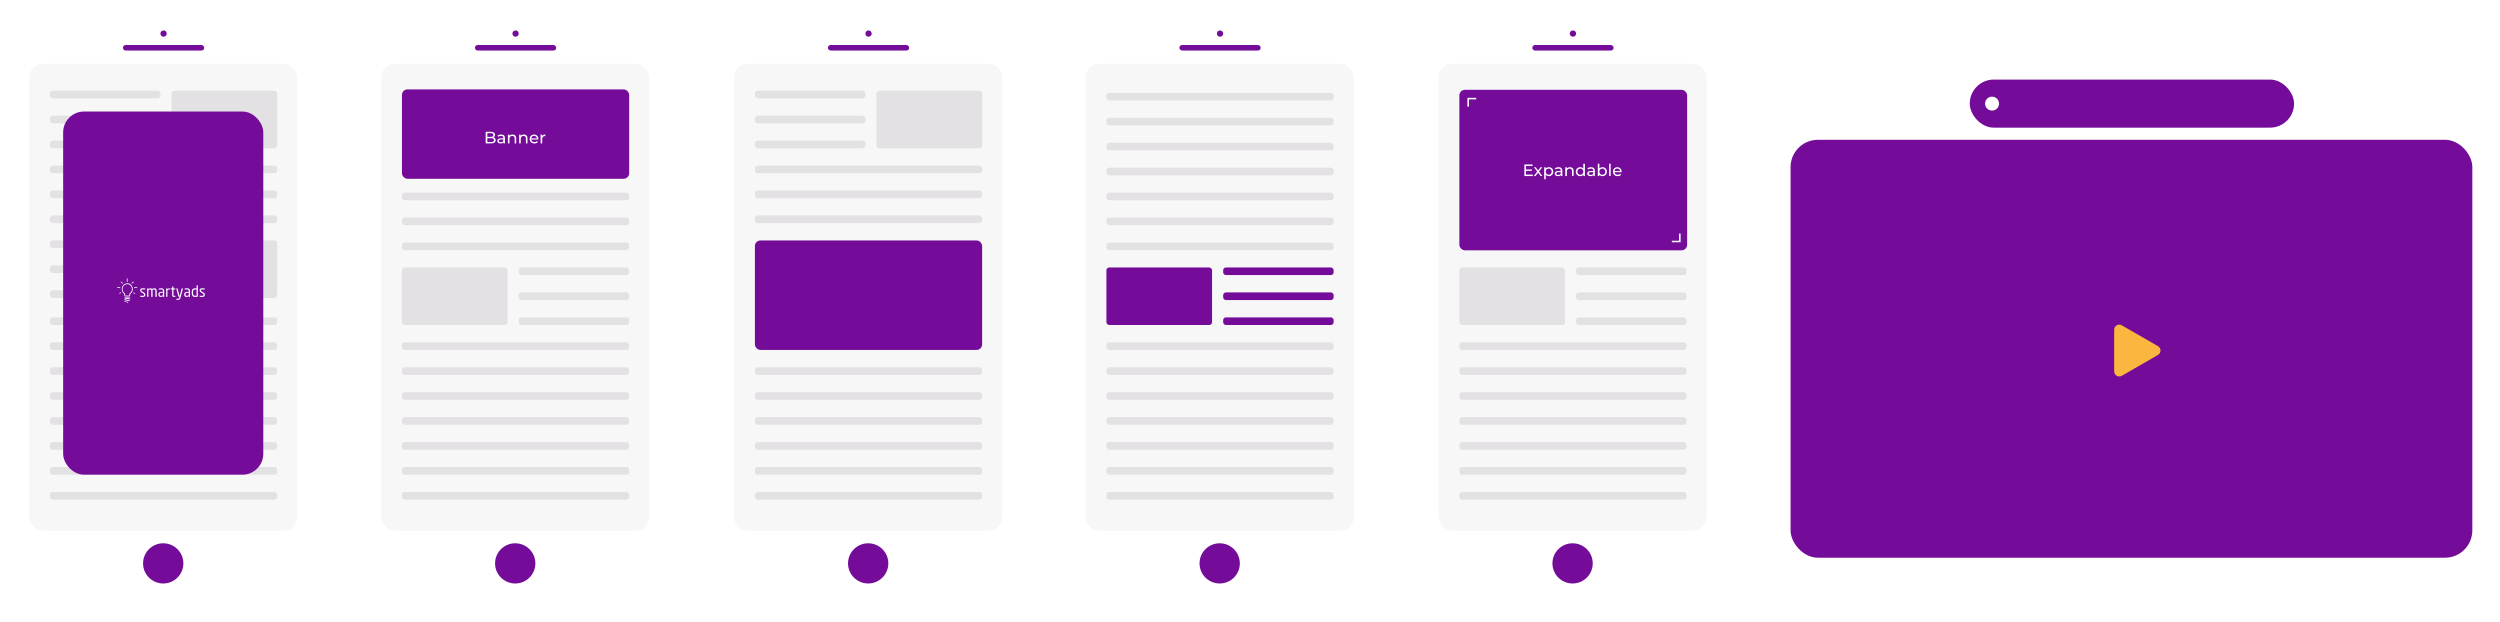 <svg width="904" height="225" viewBox="0 0 904 225" fill="none" xmlns="http://www.w3.org/2000/svg">
<g filter="url(#filter0_d)">
<rect x="366.95" y="217" width="106.037" height="213" rx="7.54" transform="rotate(-180 366.95 217)" fill="white"/>
</g>
<rect x="362.427" y="191.941" width="96.991" height="168.896" rx="5.027" transform="rotate(-180 362.427 191.941)" fill="#F7F7F7"/>
<rect x="299.358" y="16.279" width="29.399" height="2.005" rx="1.002" fill="#740B99"/>
<ellipse cx="314.057" cy="12.144" rx="1.131" ry="1.128" fill="#740B99"/>
<ellipse cx="313.932" cy="203.718" rx="7.287" ry="7.267" fill="#740B99"/>
<rect x="272.974" y="132.802" width="82.166" height="2.756" rx="1.005" fill="#E3E1E3"/>
<rect x="272.974" y="68.902" width="82.166" height="2.756" rx="1.005" fill="#E3E1E3"/>
<rect x="272.974" y="59.881" width="82.166" height="2.756" rx="1.005" fill="#E3E1E3"/>
<rect x="272.974" y="77.924" width="82.166" height="2.756" rx="1.005" fill="#E3E1E3"/>
<rect x="272.974" y="141.823" width="82.166" height="2.756" rx="1.005" fill="#E3E1E3"/>
<rect x="272.974" y="150.845" width="82.166" height="2.756" rx="1.005" fill="#E3E1E3"/>
<rect x="272.974" y="159.866" width="82.166" height="2.756" rx="1.005" fill="#E3E1E3"/>
<rect x="272.974" y="168.887" width="82.166" height="2.756" rx="1.005" fill="#E3E1E3"/>
<rect x="272.974" y="177.908" width="82.166" height="2.756" rx="1.005" fill="#E3E1E3"/>
<rect width="39.952" height="2.756" rx="1.005" transform="matrix(-1 0 0 1 312.927 32.818)" fill="#E3E1E3"/>
<rect width="38.194" height="20.799" rx="1.005" transform="matrix(-1 0 0 1 355.141 32.818)" fill="#E3E1E3"/>
<rect width="39.952" height="2.756" rx="1.005" transform="matrix(-1 0 0 1 312.927 41.839)" fill="#E3E1E3"/>
<rect width="39.952" height="2.756" rx="1.005" transform="matrix(-1 0 0 1 312.927 50.86)" fill="#E3E1E3"/>
<rect x="272.974" y="86.945" width="82.166" height="39.593" rx="2.011" fill="#740B99"/>
<g filter="url(#filter1_d)">
<rect x="239.32" y="217" width="106.037" height="213" rx="7.54" transform="rotate(-180 239.32 217)" fill="white"/>
</g>
<rect x="234.797" y="191.941" width="96.991" height="168.896" rx="5.027" transform="rotate(-180 234.797 191.941)" fill="#F7F7F7"/>
<rect x="171.728" y="16.279" width="29.399" height="2.005" rx="1.002" fill="#740B99"/>
<ellipse cx="186.427" cy="12.144" rx="1.131" ry="1.128" fill="#740B99"/>
<ellipse cx="186.301" cy="203.718" rx="7.287" ry="7.267" fill="#740B99"/>
<rect x="145.344" y="32.316" width="82.166" height="32.326" rx="2.011" fill="#740B99"/>
<rect x="145.344" y="69.654" width="82.166" height="2.756" rx="1.005" fill="#E3E1E3"/>
<rect x="145.344" y="78.675" width="82.166" height="2.756" rx="1.005" fill="#E3E1E3"/>
<rect x="145.344" y="87.696" width="82.166" height="2.756" rx="1.005" fill="#E3E1E3"/>
<rect x="145.344" y="123.781" width="82.166" height="2.756" rx="1.005" fill="#E3E1E3"/>
<rect x="145.344" y="132.802" width="82.166" height="2.756" rx="1.005" fill="#E3E1E3"/>
<rect x="145.344" y="141.823" width="82.166" height="2.756" rx="1.005" fill="#E3E1E3"/>
<rect x="145.344" y="150.844" width="82.166" height="2.756" rx="1.005" fill="#E3E1E3"/>
<rect x="145.344" y="159.866" width="82.166" height="2.756" rx="1.005" fill="#E3E1E3"/>
<rect x="145.344" y="168.887" width="82.166" height="2.756" rx="1.005" fill="#E3E1E3"/>
<rect x="145.344" y="177.908" width="82.166" height="2.756" rx="1.005" fill="#E3E1E3"/>
<rect x="187.558" y="96.718" width="39.952" height="2.756" rx="1.005" fill="#E3E1E3"/>
<rect x="145.344" y="96.718" width="38.194" height="20.799" rx="1.005" fill="#E3E1E3"/>
<rect x="187.558" y="105.739" width="39.952" height="2.756" rx="1.005" fill="#E3E1E3"/>
<rect x="187.558" y="114.76" width="39.952" height="2.756" rx="1.005" fill="#E3E1E3"/>
<path d="M178.443 49.674C178.687 49.742 178.879 49.866 179.018 50.046C179.158 50.221 179.228 50.445 179.228 50.716C179.228 51.08 179.09 51.359 178.815 51.555C178.543 51.75 178.146 51.848 177.623 51.848H175.623V47.656H177.503C177.982 47.656 178.352 47.752 178.611 47.944C178.875 48.135 179.006 48.401 179.006 48.74C179.006 48.96 178.954 49.149 178.851 49.309C178.751 49.469 178.615 49.59 178.443 49.674ZM176.222 48.141V49.483H177.449C177.757 49.483 177.992 49.427 178.156 49.315C178.324 49.199 178.407 49.032 178.407 48.812C178.407 48.592 178.324 48.427 178.156 48.315C177.992 48.199 177.757 48.141 177.449 48.141H176.222ZM177.599 51.363C177.938 51.363 178.194 51.307 178.365 51.195C178.537 51.084 178.623 50.908 178.623 50.668C178.623 50.201 178.282 49.968 177.599 49.968H176.222V51.363H177.599ZM181.227 48.644C181.666 48.644 182.002 48.752 182.233 48.968C182.469 49.183 182.586 49.505 182.586 49.932V51.848H182.042V51.429C181.946 51.577 181.808 51.69 181.628 51.77C181.453 51.846 181.243 51.884 180.999 51.884C180.644 51.884 180.359 51.798 180.143 51.627C179.932 51.455 179.826 51.229 179.826 50.95C179.826 50.67 179.928 50.447 180.131 50.279C180.335 50.108 180.658 50.022 181.101 50.022H182.012V49.908C182.012 49.66 181.94 49.471 181.796 49.339C181.652 49.207 181.441 49.141 181.161 49.141C180.974 49.141 180.79 49.173 180.61 49.237C180.431 49.297 180.279 49.379 180.155 49.483L179.916 49.051C180.079 48.92 180.275 48.82 180.502 48.752C180.73 48.68 180.972 48.644 181.227 48.644ZM181.095 51.441C181.315 51.441 181.505 51.393 181.664 51.297C181.824 51.197 181.94 51.058 182.012 50.878V50.435H181.125C180.638 50.435 180.395 50.599 180.395 50.926C180.395 51.086 180.457 51.211 180.58 51.303C180.704 51.395 180.876 51.441 181.095 51.441ZM185.345 48.644C185.748 48.644 186.068 48.762 186.303 48.998C186.543 49.229 186.663 49.571 186.663 50.022V51.848H186.088V50.087C186.088 49.78 186.014 49.548 185.866 49.393C185.718 49.237 185.507 49.159 185.231 49.159C184.92 49.159 184.674 49.251 184.495 49.435C184.315 49.614 184.225 49.874 184.225 50.213V51.848H183.65V48.674H184.201V49.153C184.317 48.99 184.473 48.864 184.668 48.776C184.868 48.688 185.094 48.644 185.345 48.644ZM189.421 48.644C189.825 48.644 190.144 48.762 190.38 48.998C190.619 49.229 190.739 49.571 190.739 50.022V51.848H190.164V50.087C190.164 49.78 190.09 49.548 189.942 49.393C189.795 49.237 189.583 49.159 189.308 49.159C188.996 49.159 188.751 49.251 188.571 49.435C188.391 49.614 188.302 49.874 188.302 50.213V51.848H187.727V48.674H188.278V49.153C188.393 48.99 188.549 48.864 188.745 48.776C188.944 48.688 189.17 48.644 189.421 48.644ZM194.689 50.279C194.689 50.323 194.685 50.381 194.677 50.453H192.102C192.138 50.732 192.26 50.958 192.467 51.13C192.679 51.297 192.94 51.381 193.252 51.381C193.631 51.381 193.936 51.253 194.168 50.998L194.485 51.369C194.342 51.537 194.162 51.664 193.946 51.752C193.735 51.84 193.497 51.884 193.234 51.884C192.898 51.884 192.601 51.816 192.341 51.681C192.082 51.541 191.88 51.347 191.737 51.1C191.597 50.852 191.527 50.573 191.527 50.261C191.527 49.954 191.595 49.676 191.731 49.429C191.87 49.181 192.06 48.99 192.3 48.854C192.543 48.714 192.817 48.644 193.12 48.644C193.423 48.644 193.693 48.714 193.928 48.854C194.168 48.99 194.354 49.181 194.485 49.429C194.621 49.676 194.689 49.96 194.689 50.279ZM193.12 49.129C192.844 49.129 192.613 49.213 192.425 49.381C192.242 49.548 192.134 49.768 192.102 50.04H194.138C194.106 49.772 193.996 49.554 193.809 49.387C193.625 49.215 193.395 49.129 193.12 49.129ZM196.038 49.207C196.138 49.023 196.286 48.884 196.481 48.788C196.677 48.692 196.915 48.644 197.194 48.644V49.201C197.162 49.197 197.118 49.195 197.062 49.195C196.751 49.195 196.505 49.289 196.326 49.477C196.15 49.66 196.062 49.924 196.062 50.267V51.848H195.487V48.674H196.038V49.207Z" fill="white"/>
<g filter="url(#filter2_d)">
<rect x="621.667" y="217" width="106.037" height="213" rx="7.54" transform="rotate(-180 621.667 217)" fill="white"/>
</g>
<rect x="617.145" y="191.941" width="96.991" height="168.896" rx="5.027" transform="rotate(-180 617.145 191.941)" fill="#F7F7F7"/>
<rect x="554.075" y="16.279" width="29.399" height="2.005" rx="1.002" fill="#740B99"/>
<ellipse cx="568.775" cy="12.144" rx="1.131" ry="1.128" fill="#740B99"/>
<ellipse cx="568.649" cy="203.718" rx="7.287" ry="7.267" fill="#740B99"/>
<rect x="527.71" y="32.473" width="82.358" height="58.041" rx="2.011" fill="#740B99"/>
<rect x="527.692" y="123.781" width="82.166" height="2.756" rx="1.005" fill="#E3E1E3"/>
<rect x="527.692" y="132.802" width="82.166" height="2.756" rx="1.005" fill="#E3E1E3"/>
<rect x="527.692" y="141.823" width="82.166" height="2.756" rx="1.005" fill="#E3E1E3"/>
<rect x="527.692" y="150.844" width="82.166" height="2.756" rx="1.005" fill="#E3E1E3"/>
<rect x="527.692" y="159.866" width="82.166" height="2.756" rx="1.005" fill="#E3E1E3"/>
<rect x="527.692" y="168.887" width="82.166" height="2.756" rx="1.005" fill="#E3E1E3"/>
<rect x="527.692" y="177.908" width="82.166" height="2.756" rx="1.005" fill="#E3E1E3"/>
<rect x="569.906" y="96.718" width="39.952" height="2.756" rx="1.005" fill="#E3E1E3"/>
<rect x="527.692" y="96.718" width="38.194" height="20.799" rx="1.005" fill="#E3E1E3"/>
<rect x="569.906" y="105.739" width="39.952" height="2.756" rx="1.005" fill="#E3E1E3"/>
<rect x="569.906" y="114.76" width="39.952" height="2.756" rx="1.005" fill="#E3E1E3"/>
<path d="M554.258 63.14V63.661H551.216V59.469H554.174V59.99H551.814V61.277H553.916V61.786H551.814V63.14H554.258ZM557.098 63.661L556.181 62.445L555.253 63.661H554.612L555.864 62.038L554.672 60.487H555.313L556.187 61.63L557.056 60.487H557.685L556.487 62.038L557.75 63.661H557.098ZM560.061 60.457C560.368 60.457 560.643 60.525 560.887 60.66C561.131 60.796 561.32 60.986 561.456 61.229C561.596 61.473 561.665 61.754 561.665 62.074C561.665 62.393 561.596 62.676 561.456 62.924C561.32 63.168 561.131 63.357 560.887 63.493C560.643 63.629 560.368 63.697 560.061 63.697C559.833 63.697 559.623 63.653 559.432 63.565C559.244 63.477 559.084 63.349 558.953 63.182V64.822H558.378V60.487H558.929V60.99C559.056 60.814 559.218 60.682 559.414 60.594C559.609 60.503 559.825 60.457 560.061 60.457ZM560.013 63.194C560.216 63.194 560.398 63.148 560.558 63.056C560.721 62.96 560.849 62.828 560.941 62.66C561.037 62.489 561.085 62.293 561.085 62.074C561.085 61.854 561.037 61.66 560.941 61.493C560.849 61.321 560.721 61.189 560.558 61.097C560.398 61.006 560.216 60.96 560.013 60.96C559.813 60.96 559.631 61.008 559.468 61.103C559.308 61.195 559.18 61.325 559.084 61.493C558.993 61.66 558.947 61.854 558.947 62.074C558.947 62.293 558.993 62.489 559.084 62.66C559.176 62.828 559.304 62.96 559.468 63.056C559.631 63.148 559.813 63.194 560.013 63.194ZM563.586 60.457C564.026 60.457 564.361 60.565 564.592 60.78C564.828 60.996 564.946 61.317 564.946 61.744V63.661H564.401V63.241C564.305 63.389 564.167 63.503 563.988 63.583C563.812 63.659 563.602 63.697 563.359 63.697C563.003 63.697 562.718 63.611 562.502 63.439C562.291 63.267 562.185 63.042 562.185 62.762C562.185 62.483 562.287 62.259 562.49 62.092C562.694 61.92 563.017 61.834 563.461 61.834H564.371V61.72C564.371 61.473 564.299 61.283 564.155 61.151C564.012 61.02 563.8 60.954 563.521 60.954C563.333 60.954 563.149 60.986 562.97 61.05C562.79 61.109 562.638 61.191 562.514 61.295L562.275 60.864C562.439 60.732 562.634 60.632 562.862 60.565C563.089 60.493 563.331 60.457 563.586 60.457ZM563.455 63.253C563.674 63.253 563.864 63.206 564.024 63.11C564.183 63.01 564.299 62.87 564.371 62.691V62.247H563.485C562.998 62.247 562.754 62.411 562.754 62.738C562.754 62.898 562.816 63.024 562.94 63.116C563.063 63.208 563.235 63.253 563.455 63.253ZM567.704 60.457C568.108 60.457 568.427 60.575 568.663 60.81C568.902 61.042 569.022 61.383 569.022 61.834V63.661H568.447V61.9C568.447 61.593 568.373 61.361 568.226 61.205C568.078 61.05 567.866 60.972 567.591 60.972C567.279 60.972 567.034 61.064 566.854 61.247C566.674 61.427 566.585 61.686 566.585 62.026V63.661H566.01V60.487H566.561V60.966C566.676 60.802 566.832 60.676 567.028 60.589C567.227 60.501 567.453 60.457 567.704 60.457ZM573.098 59.217V63.661H572.547V63.158C572.419 63.333 572.257 63.467 572.062 63.559C571.866 63.651 571.651 63.697 571.415 63.697C571.108 63.697 570.832 63.629 570.589 63.493C570.345 63.357 570.153 63.168 570.014 62.924C569.878 62.676 569.81 62.393 569.81 62.074C569.81 61.754 569.878 61.473 570.014 61.229C570.153 60.986 570.345 60.796 570.589 60.66C570.832 60.525 571.108 60.457 571.415 60.457C571.643 60.457 571.852 60.501 572.044 60.589C572.235 60.672 572.395 60.798 572.523 60.966V59.217H573.098ZM571.463 63.194C571.663 63.194 571.844 63.148 572.008 63.056C572.172 62.96 572.299 62.828 572.391 62.66C572.483 62.489 572.529 62.293 572.529 62.074C572.529 61.854 572.483 61.66 572.391 61.493C572.299 61.321 572.172 61.189 572.008 61.097C571.844 61.006 571.663 60.96 571.463 60.96C571.259 60.96 571.076 61.006 570.912 61.097C570.752 61.189 570.625 61.321 570.529 61.493C570.437 61.66 570.391 61.854 570.391 62.074C570.391 62.293 570.437 62.489 570.529 62.66C570.625 62.828 570.752 62.96 570.912 63.056C571.076 63.148 571.259 63.194 571.463 63.194ZM575.341 60.457C575.781 60.457 576.116 60.565 576.347 60.78C576.583 60.996 576.701 61.317 576.701 61.744V63.661H576.156V63.241C576.06 63.389 575.922 63.503 575.743 63.583C575.567 63.659 575.357 63.697 575.114 63.697C574.758 63.697 574.473 63.611 574.257 63.439C574.046 63.267 573.94 63.042 573.94 62.762C573.94 62.483 574.042 62.259 574.245 62.092C574.449 61.92 574.772 61.834 575.216 61.834H576.126V61.72C576.126 61.473 576.054 61.283 575.91 61.151C575.767 61.02 575.555 60.954 575.276 60.954C575.088 60.954 574.904 60.986 574.725 61.05C574.545 61.109 574.393 61.191 574.269 61.295L574.03 60.864C574.194 60.732 574.389 60.632 574.617 60.565C574.844 60.493 575.086 60.457 575.341 60.457ZM575.21 63.253C575.429 63.253 575.619 63.206 575.779 63.11C575.938 63.01 576.054 62.87 576.126 62.691V62.247H575.24C574.753 62.247 574.509 62.411 574.509 62.738C574.509 62.898 574.571 63.024 574.695 63.116C574.818 63.208 574.99 63.253 575.21 63.253ZM579.448 60.457C579.755 60.457 580.03 60.525 580.274 60.66C580.517 60.796 580.707 60.986 580.843 61.229C580.983 61.473 581.052 61.754 581.052 62.074C581.052 62.393 580.983 62.676 580.843 62.924C580.707 63.168 580.517 63.357 580.274 63.493C580.03 63.629 579.755 63.697 579.448 63.697C579.212 63.697 578.996 63.651 578.801 63.559C578.605 63.467 578.443 63.333 578.316 63.158V63.661H577.765V59.217H578.34V60.966C578.467 60.798 578.627 60.672 578.819 60.589C579.01 60.501 579.22 60.457 579.448 60.457ZM579.4 63.194C579.603 63.194 579.785 63.148 579.945 63.056C580.108 62.96 580.236 62.828 580.328 62.66C580.424 62.489 580.472 62.293 580.472 62.074C580.472 61.854 580.424 61.66 580.328 61.493C580.236 61.321 580.108 61.189 579.945 61.097C579.785 61.006 579.603 60.96 579.4 60.96C579.2 60.96 579.018 61.006 578.855 61.097C578.691 61.189 578.563 61.321 578.471 61.493C578.38 61.66 578.334 61.854 578.334 62.074C578.334 62.293 578.38 62.489 578.471 62.66C578.563 62.828 578.691 62.96 578.855 63.056C579.018 63.148 579.2 63.194 579.4 63.194ZM581.847 59.217H582.422V63.661H581.847V59.217ZM586.388 62.092C586.388 62.136 586.384 62.193 586.376 62.265H583.801C583.837 62.545 583.959 62.77 584.166 62.942C584.378 63.11 584.639 63.194 584.951 63.194C585.33 63.194 585.635 63.066 585.867 62.81L586.184 63.182C586.041 63.349 585.861 63.477 585.645 63.565C585.434 63.653 585.196 63.697 584.933 63.697C584.597 63.697 584.3 63.629 584.04 63.493C583.781 63.353 583.579 63.16 583.436 62.912C583.296 62.664 583.226 62.385 583.226 62.074C583.226 61.766 583.294 61.489 583.43 61.241C583.569 60.994 583.759 60.802 583.998 60.666C584.242 60.527 584.516 60.457 584.819 60.457C585.122 60.457 585.392 60.527 585.627 60.666C585.867 60.802 586.053 60.994 586.184 61.241C586.32 61.489 586.388 61.772 586.388 62.092ZM584.819 60.942C584.543 60.942 584.312 61.026 584.124 61.193C583.941 61.361 583.833 61.581 583.801 61.852H585.837C585.805 61.585 585.695 61.367 585.508 61.199C585.324 61.028 585.094 60.942 584.819 60.942Z" fill="white"/>
<path d="M533.789 35.939L533.788 35.372L530.618 35.374L530.618 38.536L531.185 38.536L531.185 35.939H533.789Z" fill="white"/>
<path d="M604.537 87.048L604.539 87.615L607.708 87.613L607.708 84.451L607.141 84.451L607.141 87.048L604.537 87.048Z" fill="white"/>
<g filter="url(#filter3_d)">
<rect x="112.037" y="217" width="106.037" height="213" rx="7.54" transform="rotate(-180 112.037 217)" fill="white"/>
</g>
<rect x="107.514" y="191.941" width="96.991" height="168.896" rx="5.027" transform="rotate(-180 107.514 191.941)" fill="#F7F7F7"/>
<rect x="44.445" y="16.279" width="29.399" height="2.005" rx="1.002" fill="#740B99"/>
<ellipse cx="59.144" cy="12.144" rx="1.131" ry="1.128" fill="#740B99"/>
<ellipse cx="59.019" cy="203.718" rx="7.287" ry="7.267" fill="#740B99"/>
<rect x="18.061" y="132.802" width="82.166" height="2.756" rx="1.005" fill="#E3E1E3"/>
<rect x="18.061" y="68.902" width="82.166" height="2.756" rx="1.005" fill="#E3E1E3"/>
<rect x="18.061" y="59.881" width="82.166" height="2.756" rx="1.005" fill="#E3E1E3"/>
<rect x="18.061" y="77.923" width="82.166" height="2.756" rx="1.005" fill="#E3E1E3"/>
<rect x="18.061" y="141.823" width="82.166" height="2.756" rx="1.005" fill="#E3E1E3"/>
<rect x="18.061" y="114.76" width="82.166" height="2.756" rx="1.005" fill="#E3E1E3"/>
<rect x="18.061" y="123.781" width="82.166" height="2.756" rx="1.005" fill="#E3E1E3"/>
<rect x="18.061" y="150.844" width="82.166" height="2.756" rx="1.005" fill="#E3E1E3"/>
<rect x="18.061" y="159.866" width="82.166" height="2.756" rx="1.005" fill="#E3E1E3"/>
<rect x="18.061" y="168.887" width="82.166" height="2.756" rx="1.005" fill="#E3E1E3"/>
<rect x="18.061" y="177.908" width="82.166" height="2.756" rx="1.005" fill="#E3E1E3"/>
<rect width="39.952" height="2.756" rx="1.005" transform="matrix(-1 0 0 1 58.013 32.818)" fill="#E3E1E3"/>
<rect width="38.194" height="20.799" rx="1.005" transform="matrix(-1 0 0 1 100.227 32.818)" fill="#E3E1E3"/>
<rect width="39.952" height="2.756" rx="1.005" transform="matrix(-1 0 0 1 58.013 41.839)" fill="#E3E1E3"/>
<rect width="39.952" height="2.756" rx="1.005" transform="matrix(-1 0 0 1 58.013 50.86)" fill="#E3E1E3"/>
<rect width="39.952" height="2.756" rx="1.005" transform="matrix(-1 0 0 1 58.013 86.945)" fill="#E3E1E3"/>
<rect width="38.194" height="20.799" rx="1.005" transform="matrix(-1 0 0 1 100.227 86.945)" fill="#E3E1E3"/>
<rect width="39.952" height="2.756" rx="1.005" transform="matrix(-1 0 0 1 58.013 95.966)" fill="#E3E1E3"/>
<rect width="39.952" height="2.756" rx="1.005" transform="matrix(-1 0 0 1 58.013 104.987)" fill="#E3E1E3"/>
<rect x="22.835" y="40.335" width="72.367" height="131.308" rx="7.54" fill="#740B99"/>
<path d="M52.565 106.573C52.567 106.698 52.544 106.821 52.496 106.935C52.45 107.035 52.382 107.121 52.297 107.187C52.206 107.252 52.106 107.3 51.999 107.329C51.868 107.361 51.733 107.377 51.598 107.376H51.422C51.354 107.376 51.283 107.376 51.208 107.376L50.979 107.351C50.908 107.343 50.837 107.329 50.768 107.31C50.697 107.291 50.658 107.253 50.658 107.2V107.005C50.657 106.993 50.66 106.981 50.664 106.971C50.669 106.961 50.676 106.952 50.685 106.945C50.705 106.929 50.729 106.921 50.753 106.923H50.774L50.982 106.945L51.208 106.964H51.425H51.598C51.732 106.972 51.865 106.943 51.985 106.879C52.033 106.845 52.071 106.798 52.094 106.742C52.117 106.686 52.125 106.624 52.115 106.564C52.117 106.481 52.087 106.4 52.032 106.34C51.943 106.249 51.843 106.17 51.735 106.104L51.205 105.771C51.059 105.68 50.929 105.564 50.819 105.427C50.719 105.302 50.666 105.142 50.67 104.977C50.666 104.853 50.692 104.73 50.744 104.618C50.792 104.527 50.86 104.449 50.944 104.392C51.035 104.332 51.136 104.291 51.241 104.272C51.366 104.249 51.492 104.237 51.619 104.238C51.762 104.237 51.905 104.244 52.047 104.26C52.184 104.26 52.315 104.288 52.437 104.31C52.505 104.31 52.538 104.36 52.538 104.423V104.606C52.539 104.619 52.538 104.632 52.534 104.644C52.53 104.656 52.523 104.667 52.515 104.676C52.506 104.685 52.496 104.692 52.484 104.696C52.473 104.7 52.461 104.702 52.449 104.7H52.404L52.038 104.672C51.886 104.672 51.741 104.672 51.589 104.672C51.469 104.667 51.349 104.685 51.235 104.726C51.146 104.763 51.101 104.851 51.101 104.993C51.101 105.034 51.108 105.074 51.124 105.112C51.139 105.149 51.162 105.183 51.191 105.21C51.274 105.29 51.365 105.358 51.464 105.415L51.985 105.73C52.16 105.828 52.313 105.964 52.434 106.129C52.52 106.259 52.566 106.414 52.565 106.573V106.573Z" fill="white"/>
<path d="M56.623 107.307C56.613 107.317 56.602 107.326 56.59 107.332C56.578 107.338 56.565 107.341 56.551 107.341H56.298C56.27 107.341 56.243 107.328 56.224 107.307C56.214 107.297 56.207 107.285 56.202 107.272C56.197 107.259 56.194 107.245 56.194 107.231V105.267C56.197 105.169 56.184 105.071 56.158 104.977C56.137 104.91 56.103 104.847 56.057 104.795C56.015 104.75 55.963 104.718 55.906 104.7C55.844 104.681 55.78 104.672 55.715 104.672C55.615 104.674 55.515 104.689 55.418 104.716C55.311 104.748 55.207 104.782 55.12 104.823C55.155 104.964 55.171 105.109 55.168 105.254V107.231C55.168 107.259 55.159 107.286 55.141 107.307C55.133 107.318 55.123 107.327 55.111 107.333C55.099 107.339 55.086 107.342 55.073 107.341H54.784C54.772 107.342 54.759 107.338 54.748 107.332C54.736 107.326 54.726 107.318 54.719 107.307C54.704 107.285 54.695 107.258 54.695 107.231V105.254C54.696 105.155 54.688 105.056 54.671 104.958C54.66 104.894 54.635 104.834 54.597 104.782C54.562 104.74 54.517 104.709 54.466 104.694C54.409 104.679 54.35 104.672 54.291 104.672C54.189 104.676 54.088 104.698 53.993 104.738C53.879 104.781 53.768 104.832 53.66 104.889V107.231C53.66 107.258 53.651 107.285 53.636 107.307C53.628 107.317 53.617 107.326 53.606 107.332C53.594 107.338 53.581 107.341 53.568 107.341H53.288C53.276 107.341 53.263 107.338 53.252 107.332C53.24 107.326 53.23 107.317 53.223 107.307C53.208 107.285 53.199 107.258 53.199 107.231V104.398C53.2 104.369 53.21 104.341 53.229 104.319C53.238 104.309 53.249 104.301 53.261 104.295C53.273 104.29 53.287 104.287 53.3 104.288H53.562C53.575 104.288 53.588 104.291 53.601 104.296C53.613 104.301 53.624 104.309 53.633 104.319C53.651 104.341 53.66 104.369 53.66 104.398V104.502C53.772 104.431 53.889 104.37 54.011 104.319C54.144 104.268 54.285 104.243 54.427 104.244C54.529 104.241 54.63 104.258 54.725 104.294C54.813 104.333 54.892 104.393 54.954 104.471C55.095 104.397 55.244 104.34 55.397 104.301C55.536 104.264 55.679 104.245 55.822 104.244C55.935 104.243 56.047 104.259 56.156 104.291C56.257 104.325 56.35 104.383 56.426 104.461C56.508 104.55 56.57 104.658 56.608 104.776C56.656 104.932 56.678 105.096 56.673 105.261V107.225C56.671 107.242 56.666 107.258 56.657 107.272C56.648 107.287 56.636 107.298 56.623 107.307V107.307Z" fill="white"/>
<path d="M59.377 107.228C59.377 107.243 59.374 107.257 59.368 107.27C59.362 107.283 59.354 107.294 59.344 107.304C59.335 107.315 59.323 107.323 59.311 107.329C59.298 107.335 59.284 107.339 59.27 107.339H59.029C59.016 107.338 59.002 107.335 58.99 107.329C58.978 107.323 58.967 107.314 58.958 107.304C58.947 107.295 58.939 107.283 58.933 107.27C58.927 107.257 58.925 107.243 58.925 107.228V107.106C58.801 107.182 58.672 107.247 58.538 107.301C58.404 107.351 58.262 107.377 58.119 107.376C58.01 107.377 57.901 107.363 57.795 107.335C57.695 107.309 57.602 107.259 57.524 107.187C57.44 107.113 57.375 107.018 57.334 106.91C57.282 106.773 57.258 106.627 57.262 106.479V106.413C57.261 106.279 57.283 106.145 57.328 106.02C57.374 105.906 57.449 105.809 57.545 105.739C57.662 105.654 57.795 105.596 57.934 105.569C58.13 105.528 58.33 105.509 58.529 105.513H58.916V105.292C58.933 105.119 58.889 104.945 58.791 104.805C58.669 104.699 58.513 104.65 58.357 104.666C58.184 104.666 58.036 104.666 57.905 104.666C57.774 104.666 57.658 104.685 57.554 104.697H57.527C57.504 104.698 57.481 104.691 57.462 104.679C57.444 104.679 57.435 104.644 57.435 104.606V104.421C57.435 104.361 57.471 104.326 57.545 104.313C57.619 104.301 57.771 104.279 57.899 104.263C58.027 104.247 58.178 104.241 58.357 104.241C58.499 104.227 58.642 104.244 58.776 104.293C58.911 104.341 59.035 104.419 59.139 104.521C59.31 104.734 59.396 105.008 59.38 105.286L59.377 107.228ZM58.913 105.862H58.526C58.395 105.86 58.263 105.87 58.134 105.894C58.046 105.906 57.962 105.938 57.887 105.988C57.828 106.027 57.784 106.086 57.762 106.155C57.735 106.236 57.722 106.321 57.723 106.407V106.473C57.715 106.546 57.722 106.62 57.744 106.69C57.766 106.759 57.803 106.823 57.851 106.876C57.956 106.951 58.082 106.986 58.208 106.977C58.327 106.978 58.445 106.96 58.559 106.923C58.682 106.879 58.8 106.823 58.913 106.756V105.862Z" fill="white"/>
<path d="M61.275 104.676C61.155 104.676 61.036 104.694 60.921 104.729C60.791 104.772 60.667 104.832 60.552 104.908V107.228C60.552 107.242 60.55 107.256 60.545 107.269C60.539 107.282 60.532 107.294 60.522 107.304C60.503 107.325 60.476 107.338 60.448 107.339H60.192C60.179 107.339 60.165 107.336 60.153 107.33C60.14 107.324 60.13 107.315 60.121 107.304C60.111 107.294 60.104 107.282 60.099 107.269C60.093 107.256 60.091 107.242 60.091 107.228V104.395C60.091 104.381 60.093 104.366 60.099 104.353C60.104 104.339 60.111 104.327 60.121 104.317C60.13 104.306 60.141 104.298 60.153 104.292C60.166 104.287 60.179 104.284 60.192 104.285H60.436C60.45 104.284 60.463 104.287 60.475 104.292C60.487 104.298 60.499 104.306 60.508 104.317C60.527 104.339 60.538 104.368 60.537 104.399V104.515C60.654 104.426 60.782 104.356 60.918 104.307C61.033 104.266 61.154 104.245 61.275 104.244C61.349 104.244 61.385 104.279 61.385 104.348V104.578C61.385 104.644 61.349 104.676 61.275 104.676Z" fill="white"/>
<path d="M63.32 107.353L63.148 107.372H62.978C62.873 107.373 62.767 107.364 62.663 107.343C62.581 107.326 62.505 107.286 62.443 107.227C62.379 107.166 62.333 107.088 62.309 107C62.276 106.88 62.261 106.754 62.264 106.629V104.693L61.759 104.633C61.69 104.633 61.658 104.592 61.658 104.532V104.381C61.658 104.315 61.69 104.284 61.759 104.284H62.264V103.739C62.264 103.725 62.266 103.711 62.27 103.698C62.274 103.685 62.281 103.673 62.29 103.663C62.299 103.652 62.31 103.644 62.322 103.638C62.334 103.632 62.346 103.629 62.36 103.629L62.633 103.585C62.644 103.585 62.654 103.587 62.664 103.591C62.674 103.595 62.683 103.602 62.69 103.61C62.698 103.619 62.705 103.63 62.709 103.642C62.713 103.654 62.715 103.667 62.714 103.679V104.284H63.279C63.293 104.283 63.306 104.286 63.319 104.291C63.332 104.297 63.344 104.305 63.353 104.315C63.363 104.325 63.371 104.338 63.376 104.351C63.381 104.365 63.383 104.379 63.383 104.394V104.583C63.383 104.597 63.381 104.612 63.376 104.625C63.371 104.639 63.363 104.651 63.353 104.662C63.344 104.672 63.332 104.68 63.319 104.685C63.306 104.691 63.293 104.693 63.279 104.693H62.714V106.626C62.7 106.726 62.723 106.828 62.776 106.912C62.84 106.96 62.918 106.981 62.996 106.972H63.294C63.368 106.972 63.404 107 63.404 107.051V107.249C63.413 107.309 63.383 107.34 63.32 107.353Z" fill="white"/>
<path d="M66.14 104.384C66.142 104.396 66.142 104.409 66.14 104.422L65.274 107.617C65.24 107.748 65.195 107.877 65.14 108.001C65.098 108.097 65.037 108.182 64.962 108.252C64.883 108.317 64.793 108.366 64.697 108.394C64.572 108.425 64.445 108.44 64.316 108.438C64.238 108.437 64.159 108.432 64.081 108.422C64.012 108.418 63.943 108.406 63.876 108.388C63.848 108.383 63.821 108.374 63.796 108.359C63.786 108.354 63.778 108.345 63.772 108.334C63.767 108.324 63.765 108.312 63.766 108.3V108.095C63.766 108.035 63.799 108.004 63.864 108.004C63.924 108.004 64.004 108.004 64.099 108.026C64.194 108.048 64.272 108.026 64.331 108.026C64.397 108.027 64.463 108.02 64.528 108.007C64.58 107.994 64.629 107.97 64.67 107.934C64.714 107.894 64.749 107.845 64.774 107.79C64.81 107.715 64.836 107.635 64.852 107.554L64.902 107.327H64.831C64.793 107.332 64.755 107.332 64.718 107.327C64.68 107.32 64.645 107.304 64.614 107.28C64.576 107.248 64.544 107.209 64.522 107.163C64.488 107.097 64.461 107.027 64.441 106.956L63.745 104.422C63.743 104.409 63.743 104.396 63.745 104.384C63.745 104.321 63.778 104.289 63.84 104.289H64.138C64.148 104.29 64.159 104.292 64.168 104.297C64.177 104.302 64.185 104.309 64.191 104.318C64.208 104.334 64.22 104.355 64.227 104.378L64.846 106.789C64.85 106.828 64.867 106.865 64.893 106.893C64.908 106.905 64.926 106.911 64.944 106.911H65.027L65.667 104.371C65.675 104.349 65.688 104.33 65.705 104.315C65.714 104.306 65.723 104.299 65.734 104.295C65.745 104.291 65.756 104.289 65.768 104.289H66.065C66.11 104.289 66.14 104.321 66.14 104.384Z" fill="white"/>
<path d="M68.706 107.229C68.707 107.243 68.704 107.257 68.699 107.27C68.694 107.283 68.686 107.295 68.677 107.305C68.657 107.326 68.63 107.339 68.602 107.339H68.361C68.333 107.339 68.306 107.326 68.287 107.305C68.277 107.295 68.27 107.283 68.265 107.27C68.26 107.257 68.257 107.243 68.257 107.229V107.106C68.133 107.183 68.002 107.248 67.868 107.302C67.733 107.353 67.591 107.378 67.448 107.377C67.34 107.378 67.232 107.364 67.127 107.336C67.026 107.31 66.932 107.26 66.853 107.188C66.771 107.113 66.707 107.018 66.666 106.911C66.614 106.774 66.59 106.627 66.594 106.48V106.414C66.592 106.28 66.614 106.146 66.66 106.02C66.706 105.908 66.78 105.811 66.874 105.74C66.993 105.656 67.126 105.598 67.267 105.57C67.463 105.529 67.662 105.51 67.862 105.514H68.248V105.293C68.265 105.12 68.221 104.946 68.123 104.805C68.002 104.7 67.846 104.651 67.689 104.667C67.517 104.667 67.368 104.667 67.237 104.667C67.106 104.667 66.99 104.686 66.886 104.698H66.859C66.836 104.698 66.814 104.692 66.794 104.68C66.783 104.672 66.775 104.66 66.769 104.648C66.764 104.635 66.762 104.621 66.764 104.607V104.421C66.764 104.362 66.803 104.327 66.874 104.314C66.945 104.302 67.103 104.28 67.228 104.264C67.353 104.248 67.525 104.242 67.689 104.242C67.825 104.22 67.964 104.232 68.095 104.276C68.226 104.32 68.345 104.396 68.444 104.497C68.543 104.598 68.618 104.722 68.664 104.859C68.71 104.996 68.726 105.143 68.709 105.287L68.706 107.229ZM68.245 105.863H67.874C67.742 105.86 67.611 105.871 67.481 105.895C67.393 105.906 67.309 105.938 67.234 105.989C67.176 106.029 67.131 106.087 67.106 106.156C67.08 106.237 67.068 106.322 67.07 106.408V106.474C67.062 106.547 67.068 106.62 67.09 106.69C67.112 106.76 67.148 106.824 67.195 106.877C67.301 106.951 67.426 106.986 67.552 106.977C67.671 106.979 67.79 106.961 67.903 106.924C68.027 106.881 68.147 106.825 68.26 106.757L68.245 105.863Z" fill="white"/>
<path d="M71.546 107.157C71.548 107.187 71.541 107.217 71.525 107.242C71.525 107.264 71.483 107.277 71.436 107.283C71.276 107.318 71.114 107.342 70.951 107.356C70.79 107.356 70.63 107.378 70.469 107.378C70.295 107.382 70.122 107.349 69.96 107.28C69.823 107.221 69.701 107.127 69.606 107.006C69.507 106.881 69.434 106.734 69.395 106.575C69.348 106.39 69.325 106.2 69.327 106.008V105.609C69.305 105.248 69.406 104.891 69.609 104.601C69.719 104.479 69.853 104.384 70.002 104.323C70.15 104.262 70.31 104.236 70.469 104.249C70.549 104.249 70.647 104.249 70.766 104.265C70.885 104.28 70.987 104.287 71.091 104.305V103.273C71.09 103.259 71.092 103.245 71.096 103.232C71.101 103.219 71.108 103.207 71.118 103.198C71.127 103.188 71.138 103.18 71.15 103.175C71.162 103.17 71.176 103.168 71.189 103.169H71.457C71.469 103.169 71.482 103.171 71.493 103.176C71.505 103.181 71.516 103.188 71.525 103.198C71.542 103.218 71.552 103.245 71.552 103.273L71.546 107.157ZM71.085 104.715C70.986 104.697 70.887 104.687 70.787 104.683H70.49C70.379 104.681 70.269 104.701 70.166 104.743C70.081 104.781 70.008 104.845 69.957 104.926C69.9 105.013 69.861 105.113 69.844 105.218C69.819 105.349 69.807 105.482 69.809 105.615V105.996C69.796 106.239 69.847 106.481 69.957 106.695C70.017 106.782 70.099 106.851 70.192 106.894C70.286 106.937 70.388 106.953 70.49 106.94C70.582 106.94 70.683 106.94 70.787 106.94L71.085 106.918V104.715Z" fill="white"/>
<path d="M74.082 106.573C74.085 106.698 74.06 106.822 74.01 106.935C73.965 107.036 73.897 107.122 73.811 107.187C73.721 107.252 73.62 107.3 73.514 107.329C73.382 107.361 73.247 107.377 73.112 107.376H72.931C72.862 107.376 72.791 107.376 72.717 107.376L72.488 107.351C72.417 107.343 72.348 107.329 72.279 107.31C72.205 107.291 72.169 107.253 72.169 107.2V107.005C72.168 106.993 72.17 106.982 72.174 106.971C72.178 106.961 72.185 106.952 72.193 106.945C72.213 106.929 72.237 106.921 72.262 106.923H72.282L72.491 106.945L72.72 106.964H72.934H73.106C73.24 106.973 73.374 106.943 73.493 106.879C73.541 106.845 73.579 106.798 73.603 106.742C73.626 106.686 73.633 106.624 73.624 106.564C73.625 106.481 73.595 106.4 73.541 106.34C73.451 106.249 73.351 106.17 73.243 106.104L72.714 105.771C72.568 105.68 72.437 105.564 72.327 105.427C72.228 105.301 72.177 105.141 72.181 104.977C72.177 104.853 72.201 104.73 72.253 104.618C72.3 104.527 72.369 104.449 72.452 104.392C72.543 104.332 72.644 104.291 72.749 104.272C72.874 104.249 73.001 104.237 73.127 104.238C73.269 104.237 73.411 104.244 73.552 104.26C73.692 104.26 73.82 104.288 73.942 104.31C74.01 104.31 74.043 104.36 74.043 104.423V104.606C74.045 104.619 74.043 104.632 74.039 104.644C74.035 104.656 74.029 104.667 74.02 104.676C74.012 104.685 74.001 104.692 73.99 104.696C73.978 104.7 73.966 104.702 73.954 104.7H73.939L73.573 104.672C73.422 104.672 73.276 104.672 73.127 104.672C73.007 104.666 72.887 104.685 72.773 104.726C72.684 104.763 72.639 104.851 72.639 104.993C72.639 105.034 72.647 105.074 72.662 105.112C72.677 105.149 72.7 105.183 72.728 105.21C72.811 105.29 72.901 105.359 72.999 105.415L73.52 105.73C73.695 105.827 73.849 105.963 73.969 106.129C74.049 106.261 74.088 106.417 74.082 106.573V106.573Z" fill="white"/>
<path d="M45.094 108.418C45.062 108.418 45.031 108.407 45.005 108.386C44.979 108.366 44.96 108.337 44.951 108.305C44.946 108.285 44.944 108.264 44.946 108.244C44.949 108.224 44.955 108.204 44.964 108.186C44.973 108.168 44.986 108.153 45.001 108.14C45.016 108.127 45.034 108.118 45.053 108.113L45.861 107.886H45.091C45.052 107.886 45.014 107.869 44.986 107.84C44.958 107.81 44.942 107.77 44.942 107.729C44.942 107.687 44.958 107.647 44.986 107.617C45.014 107.588 45.052 107.571 45.091 107.571H46.923C46.943 107.568 46.963 107.57 46.982 107.575C47.001 107.581 47.019 107.59 47.034 107.603C47.05 107.616 47.063 107.631 47.073 107.649C47.083 107.667 47.089 107.687 47.091 107.708C47.094 107.729 47.093 107.75 47.087 107.77C47.082 107.79 47.074 107.809 47.062 107.825C47.05 107.842 47.035 107.856 47.017 107.866C47 107.876 46.982 107.883 46.962 107.886L45.13 108.434L45.094 108.418Z" fill="white"/>
<path d="M45.094 109.143C45.062 109.144 45.03 109.133 45.004 109.113C44.978 109.092 44.96 109.063 44.951 109.03C44.941 108.99 44.946 108.948 44.965 108.912C44.984 108.876 45.015 108.85 45.052 108.838L46.885 108.29C46.924 108.279 46.966 108.285 47.002 108.306C47.037 108.328 47.063 108.364 47.074 108.405C47.084 108.447 47.079 108.492 47.058 108.529C47.038 108.567 47.004 108.594 46.965 108.605L45.133 109.153L45.094 109.143Z" fill="white"/>
<path d="M46.003 109.481C45.971 109.481 45.939 109.47 45.914 109.45C45.888 109.43 45.869 109.401 45.86 109.368C45.855 109.349 45.853 109.328 45.855 109.308C45.857 109.288 45.863 109.268 45.873 109.25C45.882 109.233 45.895 109.217 45.91 109.204C45.925 109.192 45.943 109.182 45.961 109.177L46.089 109.237C46.169 109.215 46.386 109.124 46.401 109.205C46.407 109.225 46.408 109.245 46.406 109.266C46.404 109.286 46.398 109.305 46.389 109.323C46.379 109.341 46.367 109.357 46.351 109.369C46.336 109.382 46.319 109.391 46.3 109.397L46.041 109.475L46.003 109.481Z" fill="white"/>
<path d="M46.68 107.202H45.353C45.245 107.202 45.141 107.157 45.064 107.076C44.987 106.995 44.944 106.885 44.943 106.771V106.33C44.578 106.084 44.298 105.72 44.146 105.291C43.994 104.863 43.977 104.394 44.098 103.954C44.219 103.515 44.471 103.128 44.817 102.854C45.163 102.579 45.584 102.431 46.017 102.431C46.449 102.431 46.87 102.579 47.216 102.854C47.562 103.128 47.815 103.515 47.936 103.954C48.057 104.394 48.04 104.863 47.887 105.291C47.735 105.72 47.455 106.084 47.09 106.33V106.787C47.086 106.898 47.041 107.004 46.964 107.082C46.888 107.159 46.786 107.202 46.68 107.202V107.202ZM46.008 102.742C45.632 102.741 45.267 102.872 44.969 103.114C44.671 103.356 44.457 103.696 44.361 104.08C44.264 104.464 44.291 104.871 44.436 105.238C44.581 105.604 44.837 105.91 45.163 106.107C45.186 106.12 45.205 106.139 45.218 106.163C45.231 106.187 45.238 106.214 45.237 106.242V106.771C45.237 106.787 45.24 106.803 45.246 106.817C45.252 106.832 45.261 106.845 45.272 106.856C45.282 106.868 45.295 106.876 45.309 106.882C45.323 106.888 45.338 106.891 45.353 106.89H46.68C46.695 106.891 46.71 106.888 46.724 106.882C46.738 106.876 46.751 106.868 46.762 106.856C46.773 106.845 46.781 106.832 46.787 106.817C46.793 106.803 46.796 106.787 46.796 106.771V106.229C46.796 106.202 46.802 106.175 46.815 106.152C46.827 106.128 46.845 106.108 46.867 106.094C47.189 105.894 47.439 105.587 47.58 105.222C47.721 104.856 47.744 104.452 47.647 104.071C47.549 103.69 47.336 103.353 47.039 103.113C46.743 102.873 46.381 102.742 46.008 102.742V102.742Z" fill="white"/>
<path d="M47.681 102.567C47.655 102.567 47.629 102.558 47.607 102.542C47.585 102.526 47.569 102.503 47.559 102.477C47.55 102.451 47.548 102.422 47.555 102.395C47.561 102.367 47.575 102.343 47.595 102.324L48.115 101.843C48.142 101.819 48.176 101.807 48.211 101.81C48.245 101.813 48.277 101.831 48.3 101.859C48.312 101.871 48.321 101.886 48.328 101.903C48.334 101.919 48.337 101.937 48.337 101.955C48.337 101.972 48.334 101.99 48.328 102.007C48.321 102.023 48.312 102.038 48.3 102.051L47.779 102.532C47.766 102.545 47.751 102.555 47.734 102.561C47.717 102.566 47.699 102.569 47.681 102.567V102.567Z" fill="white"/>
<path d="M45.995 101.982C45.96 101.982 45.927 101.968 45.902 101.942C45.878 101.916 45.864 101.881 45.864 101.844V100.78C45.861 100.76 45.862 100.74 45.867 100.721C45.873 100.702 45.882 100.684 45.894 100.669C45.906 100.654 45.921 100.642 45.939 100.633C45.956 100.625 45.974 100.621 45.993 100.621C46.012 100.621 46.031 100.625 46.048 100.633C46.065 100.642 46.08 100.654 46.092 100.669C46.105 100.684 46.114 100.702 46.119 100.721C46.124 100.74 46.125 100.76 46.123 100.78V101.844C46.123 101.88 46.109 101.915 46.085 101.941C46.061 101.967 46.029 101.982 45.995 101.982V101.982Z" fill="white"/>
<path d="M48.59 104.198C48.559 104.197 48.528 104.184 48.505 104.161C48.481 104.138 48.467 104.107 48.464 104.073C48.461 104.039 48.47 104.006 48.489 103.978C48.508 103.951 48.535 103.932 48.567 103.925L49.48 103.74C49.514 103.734 49.548 103.743 49.577 103.763C49.605 103.783 49.624 103.814 49.632 103.85C49.638 103.886 49.63 103.922 49.611 103.952C49.591 103.982 49.561 104.003 49.528 104.01L48.614 104.195L48.59 104.198Z" fill="white"/>
<path d="M44.301 102.567C44.269 102.567 44.238 102.555 44.214 102.532L43.697 102.051C43.684 102.039 43.673 102.025 43.666 102.009C43.658 101.993 43.653 101.976 43.652 101.958C43.65 101.94 43.652 101.922 43.658 101.905C43.663 101.888 43.671 101.872 43.682 101.859C43.705 101.831 43.737 101.813 43.771 101.81C43.806 101.807 43.84 101.819 43.867 101.843L44.387 102.324C44.411 102.35 44.425 102.385 44.425 102.422C44.425 102.458 44.411 102.493 44.387 102.519C44.365 102.546 44.334 102.563 44.301 102.567Z" fill="white"/>
<path d="M48.725 106.274C48.701 106.274 48.677 106.267 48.657 106.252L48.264 105.994C48.236 105.974 48.216 105.943 48.208 105.908C48.2 105.873 48.206 105.836 48.223 105.805C48.232 105.79 48.244 105.776 48.258 105.765C48.272 105.755 48.288 105.747 48.305 105.743C48.321 105.739 48.339 105.739 48.356 105.742C48.373 105.745 48.389 105.751 48.404 105.761L48.793 106.019C48.822 106.039 48.843 106.069 48.851 106.105C48.858 106.14 48.853 106.177 48.835 106.208C48.823 106.228 48.807 106.244 48.788 106.255C48.769 106.267 48.747 106.273 48.725 106.274Z" fill="white"/>
<path d="M43.263 106.207C43.241 106.208 43.218 106.202 43.199 106.19C43.179 106.178 43.162 106.162 43.15 106.141C43.133 106.11 43.128 106.073 43.136 106.038C43.144 106.003 43.164 105.972 43.192 105.952L43.584 105.695C43.613 105.681 43.646 105.679 43.676 105.689C43.706 105.699 43.732 105.72 43.748 105.748C43.765 105.776 43.771 105.81 43.766 105.843C43.761 105.876 43.745 105.906 43.721 105.927L43.332 106.185C43.311 106.199 43.288 106.207 43.263 106.207V106.207Z" fill="white"/>
<path d="M43.394 104.197H43.37L42.457 104.012C42.423 104.005 42.393 103.984 42.374 103.954C42.354 103.924 42.347 103.887 42.353 103.852C42.36 103.816 42.38 103.785 42.408 103.765C42.436 103.744 42.471 103.736 42.504 103.742L43.417 103.927C43.449 103.934 43.477 103.953 43.495 103.98C43.514 104.007 43.523 104.041 43.52 104.075C43.517 104.108 43.503 104.14 43.48 104.163C43.456 104.186 43.426 104.199 43.394 104.2V104.197Z" fill="white"/>
<g filter="url(#filter4_d)">
<rect x="494.056" y="217" width="106.037" height="213" rx="7.54" transform="rotate(-180 494.056 217)" fill="white"/>
</g>
<rect x="489.533" y="191.941" width="96.991" height="168.896" rx="5.027" transform="rotate(-180 489.533 191.941)" fill="#F7F7F7"/>
<rect x="426.464" y="16.279" width="29.399" height="2.005" rx="1.002" fill="#740B99"/>
<ellipse cx="441.163" cy="12.144" rx="1.131" ry="1.128" fill="#740B99"/>
<ellipse cx="441.038" cy="203.718" rx="7.287" ry="7.267" fill="#740B99"/>
<rect x="400.08" y="69.654" width="82.166" height="2.756" rx="1.005" fill="#E3E1E3"/>
<rect x="400.08" y="60.633" width="82.166" height="2.756" rx="1.005" fill="#E3E1E3"/>
<rect x="400.08" y="51.612" width="82.166" height="2.756" rx="1.005" fill="#E3E1E3"/>
<rect x="400.08" y="42.591" width="82.166" height="2.756" rx="1.005" fill="#E3E1E3"/>
<rect x="400.08" y="33.569" width="82.166" height="2.756" rx="1.005" fill="#E3E1E3"/>
<rect x="400.08" y="78.675" width="82.166" height="2.756" rx="1.005" fill="#E3E1E3"/>
<rect x="400.08" y="87.696" width="82.166" height="2.756" rx="1.005" fill="#E3E1E3"/>
<rect x="400.08" y="123.781" width="82.166" height="2.756" rx="1.005" fill="#E3E1E3"/>
<rect x="400.08" y="132.802" width="82.166" height="2.756" rx="1.005" fill="#E3E1E3"/>
<rect x="400.08" y="141.823" width="82.166" height="2.756" rx="1.005" fill="#E3E1E3"/>
<rect x="400.08" y="150.844" width="82.166" height="2.756" rx="1.005" fill="#E3E1E3"/>
<rect x="400.08" y="159.866" width="82.166" height="2.756" rx="1.005" fill="#E3E1E3"/>
<rect x="400.08" y="168.887" width="82.166" height="2.756" rx="1.005" fill="#E3E1E3"/>
<rect x="400.08" y="177.908" width="82.166" height="2.756" rx="1.005" fill="#E3E1E3"/>
<rect x="442.294" y="96.718" width="39.952" height="2.756" rx="1.005" fill="#740B99"/>
<rect x="400.08" y="96.718" width="38.194" height="20.799" rx="1.005" fill="#740B99"/>
<rect x="442.294" y="105.739" width="39.952" height="2.756" rx="1.005" fill="#740B99"/>
<rect x="442.294" y="114.76" width="39.952" height="2.756" rx="1.005" fill="#740B99"/>
<g filter="url(#filter5_d)">
<path fill-rule="evenodd" clip-rule="evenodd" d="M807.257 6.738C805.735 6.738 804.501 7.972 804.501 9.494V24.413H719.979C712.769 24.413 706.925 30.258 706.925 37.468C706.925 40.797 708.171 43.836 710.223 46.142H654.612C648.243 46.142 643.08 51.305 643.08 57.675V194.473C643.08 200.843 648.243 206.006 654.612 206.006H733.106V209.46C733.106 213.624 736.481 217 740.646 217H800.434C804.598 217 807.974 213.624 807.974 209.46V206.006H886.467C892.837 206.006 898 200.843 898 194.473V57.675C898 51.305 892.837 46.142 886.467 46.142H830.857C832.909 43.836 834.155 40.797 834.155 37.468C834.155 30.258 828.31 24.413 821.1 24.413H810.013V9.494C810.013 7.972 808.779 6.738 807.257 6.738Z" fill="white"/>
</g>
<rect x="647.472" y="50.543" width="246.525" height="151.126" rx="9.885" fill="#740B99"/>
<path d="M780.322 125.168C781.55 125.875 781.55 127.647 780.322 128.354L767.241 135.886C766.016 136.591 764.486 135.707 764.486 134.293L764.486 119.229C764.486 117.815 766.016 116.931 767.241 117.636L780.322 125.168Z" fill="#FBB640"/>
<rect x="712.265" y="28.773" width="117.275" height="17.389" rx="8.694" fill="#740B99"/>
<ellipse cx="720.326" cy="37.468" rx="2.526" ry="2.519" fill="white"/>
<defs>
<filter id="filter0_d" x="255.886" y="0.733" width="116.09" height="223.053" filterUnits="userSpaceOnUse" color-interpolation-filters="sRGB">
<feFlood flood-opacity="0" result="BackgroundImageFix"/>
<feColorMatrix in="SourceAlpha" type="matrix" values="0 0 0 0 0 0 0 0 0 0 0 0 0 0 0 0 0 0 127 0"/>
<feOffset dy="1.759"/>
<feGaussianBlur stdDeviation="2.513"/>
<feColorMatrix type="matrix" values="0 0 0 0 0 0 0 0 0 0 0 0 0 0 0 0 0 0 0.1 0"/>
<feBlend mode="normal" in2="BackgroundImageFix" result="effect1_dropShadow"/>
<feBlend mode="normal" in="SourceGraphic" in2="effect1_dropShadow" result="shape"/>
</filter>
<filter id="filter1_d" x="128.256" y="0.733" width="116.09" height="223.053" filterUnits="userSpaceOnUse" color-interpolation-filters="sRGB">
<feFlood flood-opacity="0" result="BackgroundImageFix"/>
<feColorMatrix in="SourceAlpha" type="matrix" values="0 0 0 0 0 0 0 0 0 0 0 0 0 0 0 0 0 0 127 0"/>
<feOffset dy="1.759"/>
<feGaussianBlur stdDeviation="2.513"/>
<feColorMatrix type="matrix" values="0 0 0 0 0 0 0 0 0 0 0 0 0 0 0 0 0 0 0.1 0"/>
<feBlend mode="normal" in2="BackgroundImageFix" result="effect1_dropShadow"/>
<feBlend mode="normal" in="SourceGraphic" in2="effect1_dropShadow" result="shape"/>
</filter>
<filter id="filter2_d" x="510.604" y="0.733" width="116.09" height="223.053" filterUnits="userSpaceOnUse" color-interpolation-filters="sRGB">
<feFlood flood-opacity="0" result="BackgroundImageFix"/>
<feColorMatrix in="SourceAlpha" type="matrix" values="0 0 0 0 0 0 0 0 0 0 0 0 0 0 0 0 0 0 127 0"/>
<feOffset dy="1.759"/>
<feGaussianBlur stdDeviation="2.513"/>
<feColorMatrix type="matrix" values="0 0 0 0 0 0 0 0 0 0 0 0 0 0 0 0 0 0 0.1 0"/>
<feBlend mode="normal" in2="BackgroundImageFix" result="effect1_dropShadow"/>
<feBlend mode="normal" in="SourceGraphic" in2="effect1_dropShadow" result="shape"/>
</filter>
<filter id="filter3_d" x="0.973" y="0.733" width="116.09" height="223.053" filterUnits="userSpaceOnUse" color-interpolation-filters="sRGB">
<feFlood flood-opacity="0" result="BackgroundImageFix"/>
<feColorMatrix in="SourceAlpha" type="matrix" values="0 0 0 0 0 0 0 0 0 0 0 0 0 0 0 0 0 0 127 0"/>
<feOffset dy="1.759"/>
<feGaussianBlur stdDeviation="2.513"/>
<feColorMatrix type="matrix" values="0 0 0 0 0 0 0 0 0 0 0 0 0 0 0 0 0 0 0.1 0"/>
<feBlend mode="normal" in2="BackgroundImageFix" result="effect1_dropShadow"/>
<feBlend mode="normal" in="SourceGraphic" in2="effect1_dropShadow" result="shape"/>
</filter>
<filter id="filter4_d" x="382.993" y="0.733" width="116.09" height="223.053" filterUnits="userSpaceOnUse" color-interpolation-filters="sRGB">
<feFlood flood-opacity="0" result="BackgroundImageFix"/>
<feColorMatrix in="SourceAlpha" type="matrix" values="0 0 0 0 0 0 0 0 0 0 0 0 0 0 0 0 0 0 127 0"/>
<feOffset dy="1.759"/>
<feGaussianBlur stdDeviation="2.513"/>
<feColorMatrix type="matrix" values="0 0 0 0 0 0 0 0 0 0 0 0 0 0 0 0 0 0 0.1 0"/>
<feBlend mode="normal" in2="BackgroundImageFix" result="effect1_dropShadow"/>
<feBlend mode="normal" in="SourceGraphic" in2="effect1_dropShadow" result="shape"/>
</filter>
<filter id="filter5_d" x="637.588" y="2.894" width="265.904" height="221.246" filterUnits="userSpaceOnUse" color-interpolation-filters="sRGB">
<feFlood flood-opacity="0" result="BackgroundImageFix"/>
<feColorMatrix in="SourceAlpha" type="matrix" values="0 0 0 0 0 0 0 0 0 0 0 0 0 0 0 0 0 0 127 0"/>
<feOffset dy="1.648"/>
<feGaussianBlur stdDeviation="2.746"/>
<feColorMatrix type="matrix" values="0 0 0 0 0 0 0 0 0 0 0 0 0 0 0 0 0 0 0.1 0"/>
<feBlend mode="normal" in2="BackgroundImageFix" result="effect1_dropShadow"/>
<feBlend mode="normal" in="SourceGraphic" in2="effect1_dropShadow" result="shape"/>
</filter>
</defs>
</svg>
